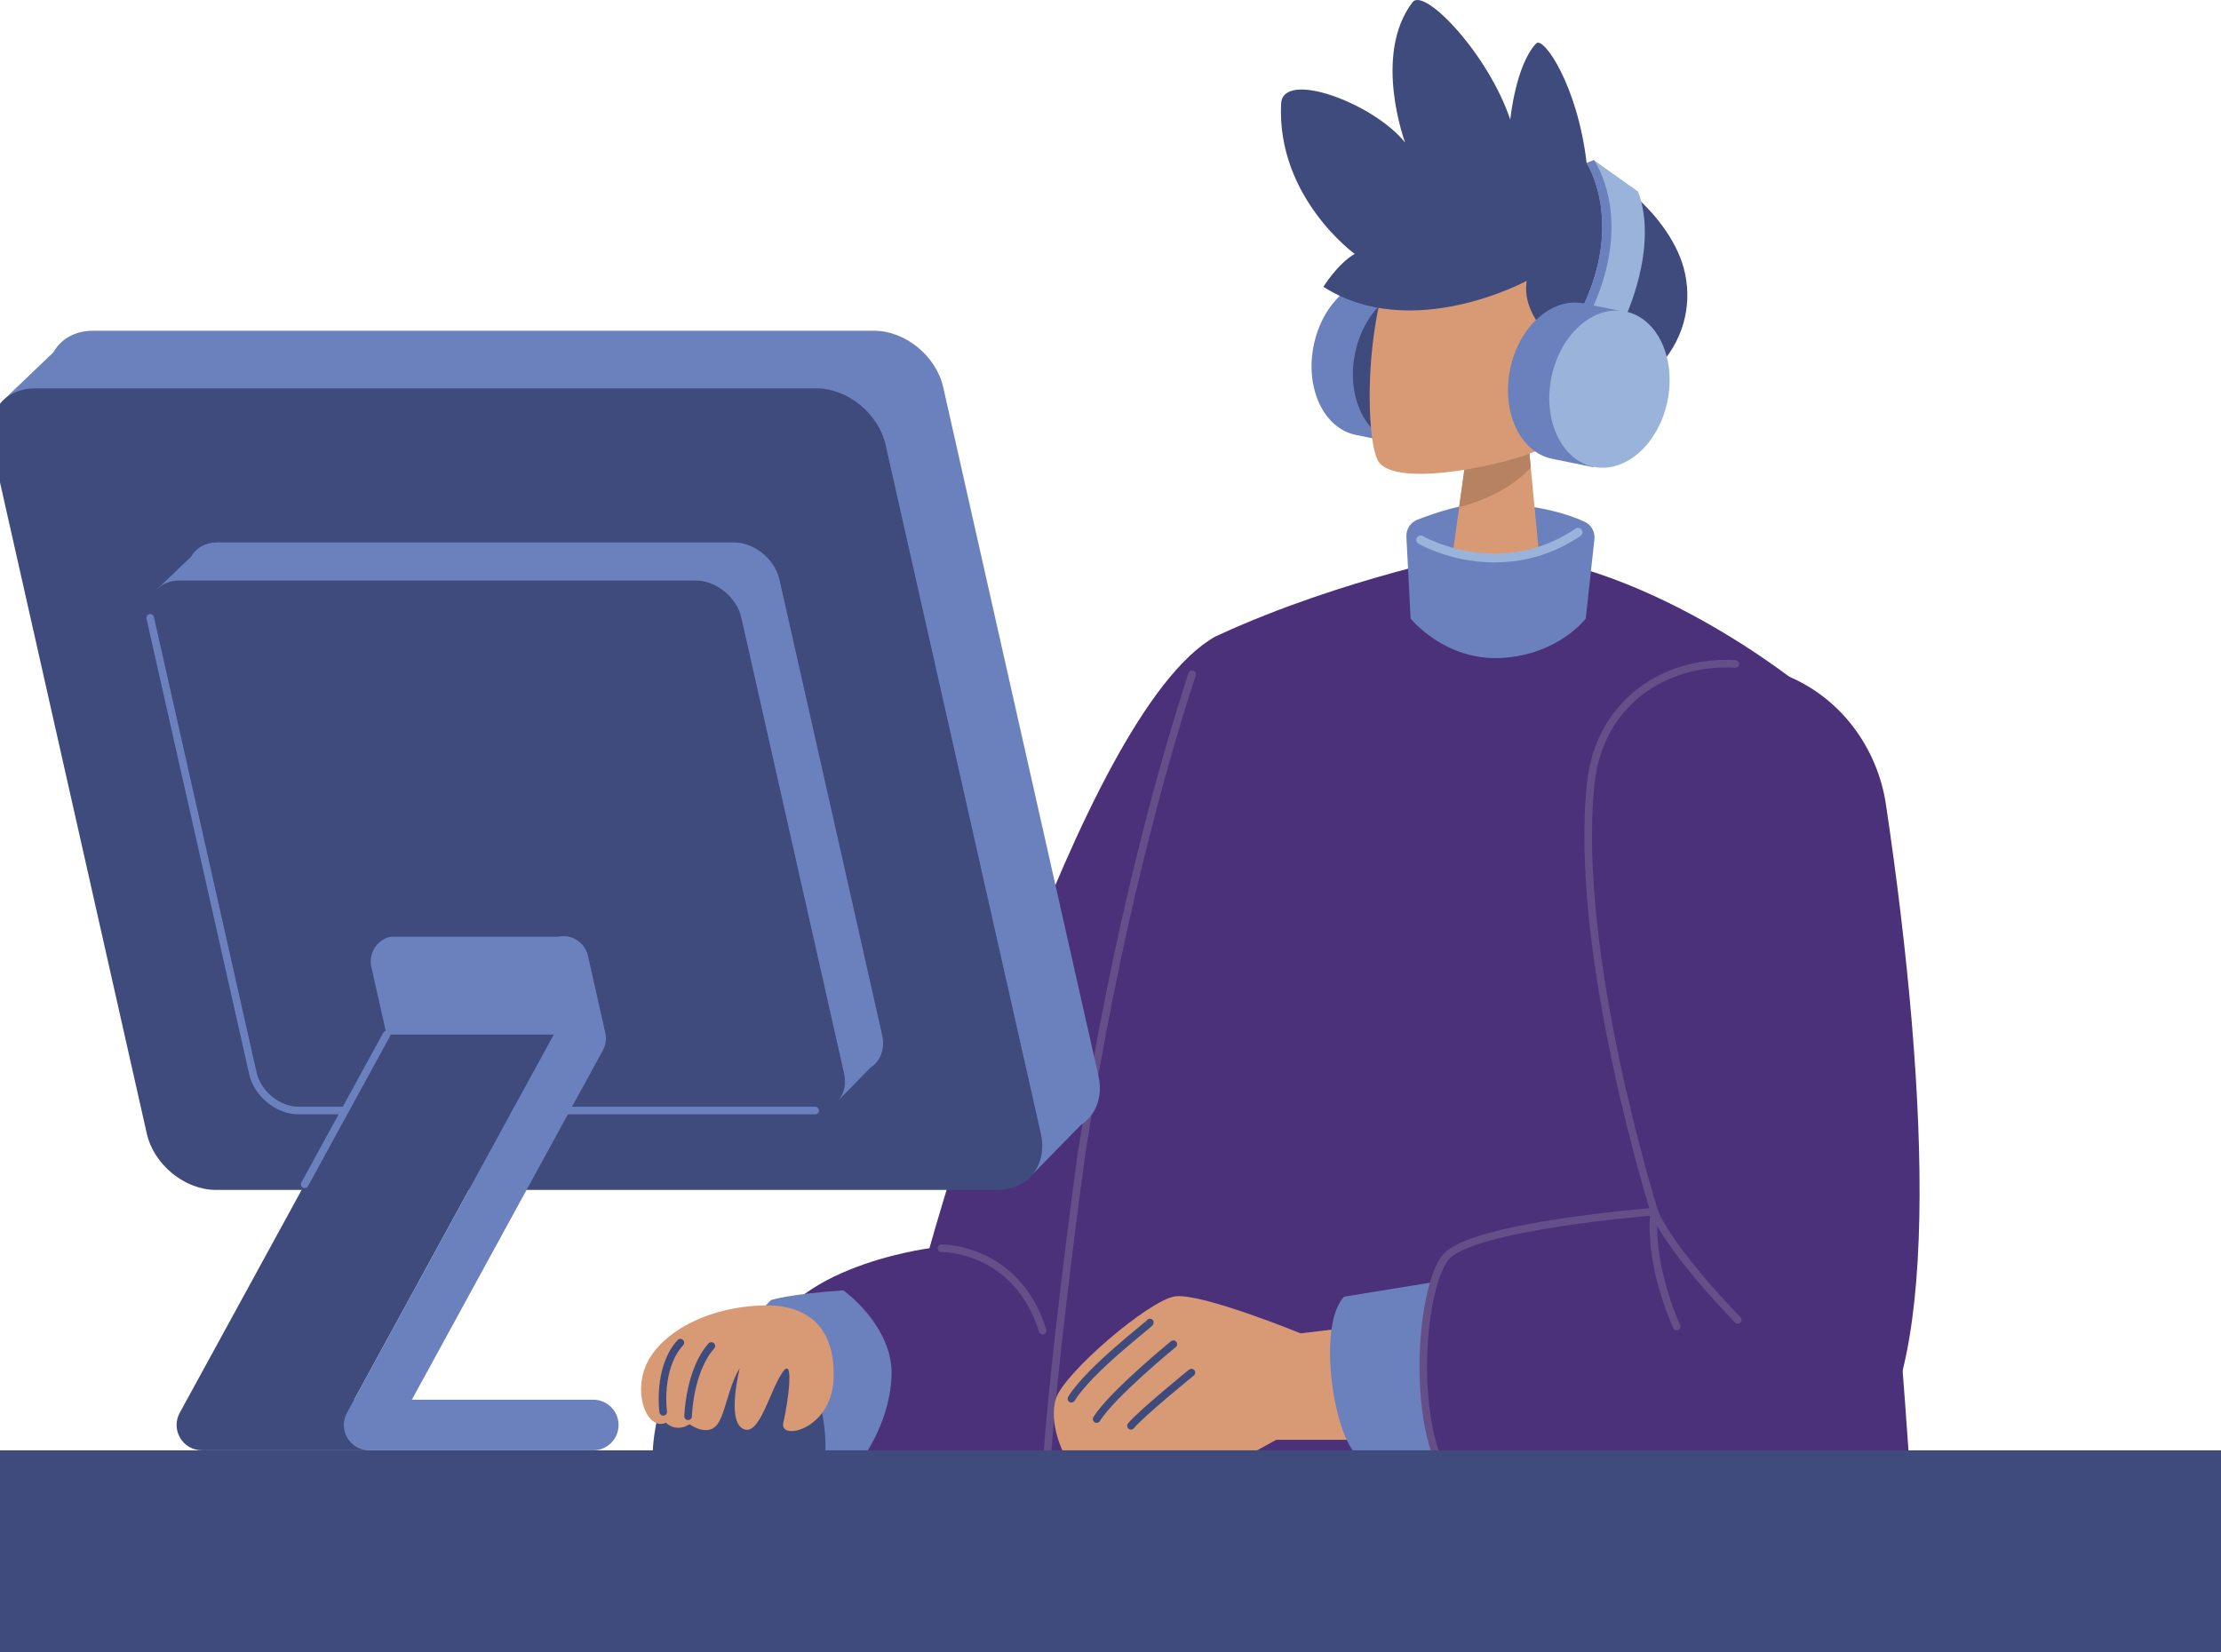 <?xml version="1.0" encoding="utf-8"?>
<svg viewBox="72.033 34.652 438.653 326.438" xmlns="http://www.w3.org/2000/svg">
  <path class="st4" d="M 312.035 160.422 C 284.944 175.624 255.597 281.243 255.597 281.243 C 255.597 281.243 224.231 285.288 222.805 303.347 C 221.379 321.406 228.508 329.701 258.924 329.701 C 289.34 329.701 309.305 323.783 312.63 290.991 C 314.916 268.436 331.802 201.427 331.043 168.627 C 330.698 153.739 312.035 160.422 312.035 160.422 Z" style="fill: #4b317a;"/>
  <path class="st5" d="M 257.973 281.243 C 257.973 281.243 272.768 281.01 277.965 297.525" style="fill: none; stroke: #654f89; stroke-linecap: round; stroke-linejoin: round; stroke-miterlimit: 10; stroke-width: 1.5px;"/>
  <path class="st7" d="M 238.607 289.565 C 228.033 290.278 224.35 291.466 224.35 291.466 C 224.35 291.466 215.082 299.783 217.221 310 C 219.36 320.218 223.874 321.882 223.874 321.882 L 241.696 323.664 C 241.696 323.664 247.637 316.535 248.112 306.614 C 248.587 296.694 238.607 289.565 238.607 289.565 Z" style="fill: rgb(107, 129, 190);"/>
  <path class="st0" d="M 217.34 299.07 C 201.478 299.07 200.944 321.525 200.944 321.525 L 235.043 321.525 C 235.043 321.525 236.587 299.07 217.34 299.07 Z" style="fill: #404b7d;"/>
  <path class="st8" d="M 223.098 292.536 C 211.433 292.733 202.251 298.221 199.627 304.345 C 197.002 310.468 200.064 317.32 203.563 315.716 C 203.563 315.716 205.458 317.757 208.228 316.008 C 208.228 316.008 211.144 318.194 213.185 316.591 C 215.226 314.987 215.663 308.864 218.142 304.928 C 218.142 304.928 215.517 315.133 218.725 316.882 C 221.932 318.632 223.827 310.03 226.452 305.948 C 229.076 301.866 227.618 312.071 226.743 315.716 C 225.868 319.361 236.219 317.174 236.657 307.115 C 237.094 297.055 231.7 292.39 223.098 292.536 Z" style="fill: rgb(216, 154, 116);"/>
  <path class="st9" d="M 207.936 314.44 C 207.936 314.44 208.155 305.474 212.529 300.554" style="fill: none; stroke: #404b7d; stroke-linecap: round; stroke-linejoin: round; stroke-miterlimit: 10; stroke-width: 1.5px;"/>
  <path class="st9" d="M 203.016 313.566 C 203.016 313.566 201.813 304.928 206.406 299.898" style="fill: none; stroke: #404b7d; stroke-linecap: round; stroke-linejoin: round; stroke-miterlimit: 10; stroke-width: 1.5px;"/>
  <path class="st4" d="M 450.891 351.395 L 277.371 351.395 C 280.928 247.487 302.876 180.224 308.35 164.921 C 309.123 162.762 310.737 161.016 312.82 160.058 C 337.154 148.868 363.941 143.745 363.941 143.745 C 395.771 143.595 428.441 170.685 428.441 170.685 C 441.481 204.895 448.671 312.685 450.891 351.395 Z" style="fill: #4b317a;"/>
  <path class="st5" d="M 307.482 167.829 C 302.117 184.248 292.574 217.314 285.577 262.981 C 285.577 262.981 279.601 306.292 278.527 327.688" style="fill: none; stroke: #654f89; stroke-linecap: round; stroke-linejoin: round; stroke-miterlimit: 10; stroke-width: 1.5px;"/>
  <path class="st7" d="M 367.033 134.023 C 361.763 133.783 355.286 136.011 351.931 137.343 C 350.575 137.881 349.724 139.23 349.799 140.687 L 350.635 156.85 C 350.635 156.85 357.378 165.263 368.598 164.63 C 379.818 163.997 385.219 156.871 385.219 156.871 L 386.935 141.188 C 387.092 139.754 386.343 138.36 385.037 137.745 C 382.246 136.431 376.564 134.458 367.033 134.023 Z" style="fill: rgb(107, 129, 190);"/>
  <path class="st8" d="M 373.689 119.99 L 374.364 127.028 L 375.944 143.568 C 375.595 143.682 375.245 143.777 374.894 143.873 C 368.727 145.555 363.045 144.883 358.989 143.787 L 360.217 134.849 L 361.948 122.339 L 373.689 119.99 Z" style="fill: rgb(216, 154, 116);"/>
  <path class="st0" d="M 373.689 119.99 L 374.364 127.028 C 371.71 129.885 367.363 132.908 360.217 134.849 L 361.948 122.339 L 373.689 119.99 Z" style="fill: rgb(183, 130, 97);"/>
  <path class="st2" d="M 370.547 145.578 C 365.811 146.096 361.672 145.414 358.761 144.627 C 358.257 144.487 357.778 144.345 357.316 144.202 C 354.165 143.209 352.256 142.107 352.178 142.061 C 351.761 141.819 351.621 141.287 351.863 140.871 C 352.103 140.458 352.635 140.315 353.053 140.556 C 353.071 140.566 354.888 141.612 357.835 142.542 C 358.276 142.678 358.741 142.815 359.222 142.948 C 362.827 143.924 368.431 144.73 374.665 143.033 C 375.023 142.935 375.349 142.848 375.672 142.741 C 378.263 141.934 380.8 140.705 383.227 139.086 C 383.622 138.821 384.165 138.925 384.433 139.327 C 384.701 139.726 384.592 140.267 384.192 140.533 C 381.628 142.245 378.939 143.546 376.202 144.399 C 375.862 144.511 375.509 144.607 375.152 144.705 C 373.571 145.136 372.029 145.416 370.547 145.578 Z" style="fill: rgb(154, 179, 218);"/>
  <path class="st8" d="M 337.815 296.991 L 328.904 298.06 C 328.904 298.06 309.3 290.04 304.132 290.753 C 298.964 291.466 282.211 305.901 280.607 310.892 C 279.003 315.882 282.211 321.941 282.211 321.941 L 318.924 321.941 L 324.092 319.09 L 344.587 319.09 L 337.815 296.991 Z" style="fill: rgb(216, 154, 116);"/>
  <path class="st9" d="M 299.142 295.921 C 299.142 296.189 287.201 305.189 283.637 310.981" style="fill: none; stroke: #404b7d; stroke-linecap: round; stroke-linejoin: round; stroke-miterlimit: 10; stroke-width: 1.5px;"/>
  <path class="st9" d="M 303.775 300.199 C 303.775 300.199 291.657 310.09 288.627 314.991" style="fill: none; stroke: #404b7d; stroke-linecap: round; stroke-linejoin: round; stroke-miterlimit: 10; stroke-width: 1.5px;"/>
  <path class="st9" d="M 307.34 305.812 C 307.34 305.812 297.449 313.832 295.399 316.327" style="fill: none; stroke: #404b7d; stroke-linecap: round; stroke-linejoin: round; stroke-miterlimit: 10; stroke-width: 1.5px;"/>
  <path class="st7" d="M 364.611 324.039 C 364.611 324.039 346.631 323.785 341.298 322.809 C 335.966 321.833 331.692 296.923 337.49 290.815 L 360.566 287.065 L 364.611 324.039 Z" style="fill: rgb(107, 129, 190);"/>
  <path class="st4" d="M 425.004 168.169 C 435.556 172.503 442.84 182.35 444.52 193.634 C 453.201 251.946 455.365 309.8 438.616 322.813 C 421.13 336.398 372.166 339.363 361.024 330.401 C 349.882 321.44 352.255 289.015 357.666 282.906 C 363.078 276.797 398.766 274 398.766 274 C 398.766 274 382.631 222.736 386.222 189.333 C 388.366 169.38 408.273 161.297 425.004 168.169 Z" style="fill: #4b317a;"/>
  <path class="st5" d="M 438.616 322.813 C 421.13 336.398 372.166 339.363 361.024 330.401 C 349.882 321.44 352.255 289.015 357.666 282.906 C 363.078 276.797 398.766 274 398.766 274 C 398.766 274 382.631 222.736 386.222 189.333 C 387.939 173.359 401.039 164.994 414.78 165.817" style="fill: none; stroke: #654f89; stroke-linecap: round; stroke-linejoin: round; stroke-miterlimit: 10; stroke-width: 1.5px;"/>
  <path class="st5" d="M 415.238 295.407 C 400.838 280.379 398.766 274 398.766 274 C 398.766 274 397.201 282.947 403.182 296.708" style="fill: none; stroke: #654f89; stroke-linecap: round; stroke-linejoin: round; stroke-miterlimit: 10; stroke-width: 1.5px;"/>
  <path class="st7" d="M 354.408 107.563 C 353.544 111.796 351.477 115.375 348.833 117.724 L 347.916 122.221 L 339.813 120.567 C 333.483 119.275 329.761 111.361 331.49 102.886 C 333.22 94.411 339.747 88.588 346.076 89.88 L 354.179 91.534 L 353.261 96.031 C 354.772 99.228 355.272 103.331 354.408 107.563 Z" style="fill: rgb(107, 129, 190);"/>
  <ellipse transform="matrix(0.2, -0.98, 0.98, 0.2, -2.627, 407.201)" class="st0" cx="364.985" cy="286.472" rx="15.662" ry="11.696" style="fill: #404b7d;"/>
  <path class="st8" d="M 358.927 74.026 C 341.174 77.604 340.915 119.41 344.123 125.556 C 347.33 131.702 372.353 125.796 376.201 123.315 C 380.049 120.835 383.484 105.882 383.858 96.255 C 384.231 86.628 379.546 69.869 358.927 74.026 Z" style="fill: rgb(216, 154, 116);"/>
  <path class="st0" d="M 379.403 107.675 L 378.878 101.791 C 378.878 101.791 372.52 96.901 373.562 90.132 C 373.562 90.132 350.907 102.473 333.406 91.315 C 333.406 91.315 336.232 86.728 339.588 84.816 C 339.588 84.816 324.172 73.645 325.054 55.151 C 325.379 48.342 343.344 55.053 349.541 62.812 C 349.541 62.812 343.085 45.431 351.023 35.08 C 353.312 32.097 365.917 45.216 370.317 58.282 C 370.317 58.282 371.358 47.525 375.444 43.224 C 376.829 41.765 383.583 51.365 385.396 66.853 C 385.396 66.853 397.922 72.732 403.342 84.261 C 408.762 95.789 403.476 112.648 379.766 116.429 L 379.403 107.675 Z" style="fill: #404b7d;"/>
  <path class="st8" d="M 379.403 107.675 C 379.403 107.675 384.88 93.648 393.483 97.341 C 402.087 101.035 393.369 118.031 378.224 117.548 L 379.403 107.675 Z" style="fill: #654f89;"/>
  <path class="st0" d="M 353.94 95.113 C 353.94 95.113 354.667 91.661 354.228 90.765 C 353.788 89.87 353.281 91.449 353.281 91.449 C 353.281 91.449 348.743 88.006 346.358 94.465 C 346.358 94.465 349.511 91.718 353.94 95.113 Z" style="fill: #404b7d;"/>
  <path class="st4" d="M 392.821 97.805 L 386.411 95.845 L 384.631 95.305 C 392.821 78.075 385.391 66.855 385.391 66.855 L 386.821 66.285 C 386.821 66.285 386.821 66.285 386.831 66.295 L 395.561 72.495 C 399.721 83.665 392.821 97.805 392.821 97.805 Z" style="fill: rgb(154, 179, 218);"/>
  <path class="st7" d="M 386.411 95.845 L 384.631 95.305 C 392.821 78.075 385.391 66.855 385.391 66.855 L 386.821 66.285 C 386.821 66.285 386.821 66.285 386.831 66.295 C 387.151 66.745 394.751 77.765 386.411 95.845 Z" style="fill: rgb(107, 129, 190);"/>
  <path class="st7" d="M 393.198 112.287 C 392.334 116.52 390.266 120.099 387.623 122.448 L 386.705 126.945 L 378.602 125.291 C 372.273 123.999 368.55 116.085 370.28 107.61 C 372.01 99.135 378.536 93.312 384.866 94.604 L 392.969 96.258 L 392.051 100.755 C 393.562 103.952 394.062 108.055 393.198 112.287 Z" style="fill: rgb(107, 129, 190);"/>
  <ellipse transform="matrix(0.2, -0.98, 0.98, 0.2, 23.777, 448.986)" class="st4" cx="403.775" cy="291.196" rx="15.662" ry="11.696" style="fill: rgb(154, 179, 218);"/>
  <rect x="72.033" y="321.169" class="st0" width="438.653" height="39.921" style="fill: #404b7d;"/>
  <g transform="matrix(1, 0, 0, 1, -2.026, -120.279)">
    <title>computer</title>
    <path class="st7" d="M 289.984 374.682 C 291.194 372.74 291.626 370.229 291.008 367.483 L 260.341 231.411 C 258.955 225.259 252.843 220.272 246.691 220.272 L 92.39 220.272 C 88.836 220.272 86.055 221.942 84.599 224.534 L 74.509 234.186 L 86.398 243.111 L 114.427 367.483 C 115.814 373.635 121.925 378.623 128.078 378.623 L 266.906 378.623 L 277.973 386.931 L 287.561 377.154 C 288.545 376.509 289.362 375.675 289.978 374.69 L 289.985 374.683 L 289.984 374.682 Z" style="fill: rgb(107, 129, 190);"/>
    <path class="st4" d="M 270.999 390.002 L 116.698 390.002 C 110.546 390.002 104.435 385.015 103.048 378.863 L 72.382 242.791 C 70.995 236.639 74.859 231.651 81.011 231.651 L 235.312 231.651 C 241.464 231.651 247.575 236.639 248.962 242.791 L 279.628 378.863 C 281.015 385.015 277.151 390.002 270.999 390.002 Z" style="fill: rgb(64, 75, 125);"/>
    <path class="st7" d="M 247.609 364.189 C 248.409 362.905 248.695 361.245 248.286 359.429 L 228.008 269.455 C 227.092 265.387 223.051 262.089 218.983 262.089 L 116.955 262.089 C 114.605 262.089 112.766 263.194 111.804 264.907 L 105.132 271.289 L 112.993 277.191 L 131.527 359.429 C 132.443 363.497 136.485 366.795 140.553 366.795 L 232.349 366.795 L 239.667 372.288 L 246.007 365.824 C 246.657 365.397 247.198 364.846 247.605 364.195 L 247.61 364.189 L 247.609 364.189 Z" style="fill: rgb(107, 129, 190);"/>
    <path class="st4" d="M 235.055 374.319 L 133.028 374.319 C 128.96 374.319 124.919 371.021 124.002 366.953 L 103.725 276.979 C 102.808 272.911 105.363 269.614 109.431 269.614 L 211.458 269.614 C 215.526 269.614 219.567 272.911 220.484 276.979 L 240.761 366.953 C 241.678 371.021 239.123 374.319 235.055 374.319 Z" style="fill: rgb(64, 75, 125);"/>
    <path class="st5" d="M 235.055 374.319 L 133.028 374.319 C 128.96 374.319 124.919 371.021 124.002 366.953 L 103.725 276.979" style="fill: none; stroke-linecap: round; stroke-linejoin: round; stroke-miterlimit: 10; stroke-width: 1.5px; stroke: rgb(107, 129, 190);"/>
    <path class="st4" d="M 150.889 436.444 C 150.889 439.214 148.649 441.444 145.889 441.444 L 113.939 441.444 C 112.169 441.444 110.539 440.524 109.639 438.994 C 108.739 437.474 108.699 435.604 109.549 434.054 L 150.409 359.314 L 183.439 359.314 L 144.009 431.444 L 145.889 431.444 C 148.649 431.444 150.889 433.684 150.889 436.444 Z" style="fill: rgb(64, 75, 125);"/>
    <line class="st5" x1="134.237" y1="388.895" x2="150.409" y2="359.314" style="fill: none; stroke-linecap: round; stroke-linejoin: round; stroke-miterlimit: 10; stroke-width: 1.5px; stroke: rgb(107, 129, 190);"/>
    <path class="st8" d="M 184.209 339.984 L 183.439 359.314 L 150.409 359.314 L 147.399 345.964 C 146.789 343.274 148.479 340.594 151.179 339.984 L 184.209 339.984 Z" style="fill: rgb(107, 129, 190);"/>
    <path class="st7" d="M 180.427 345.966 L 183.434 359.311 L 142.582 434.05 C 141.733 435.603 141.766 437.476 142.669 438.998 C 143.572 440.521 145.199 441.448 146.969 441.448 L 191.227 441.448 C 193.989 441.448 196.227 439.209 196.227 436.448 C 196.227 433.686 193.989 431.448 191.227 431.448 L 155.4 431.448 L 193.114 362.451 C 193.699 361.383 193.873 360.142 193.605 358.954 L 190.182 343.768 C 189.575 341.074 186.899 339.382 184.206 339.989 C 181.512 340.596 179.82 343.272 180.427 345.966 Z" style="fill: rgb(107, 129, 190);"/>
  </g>
</svg>